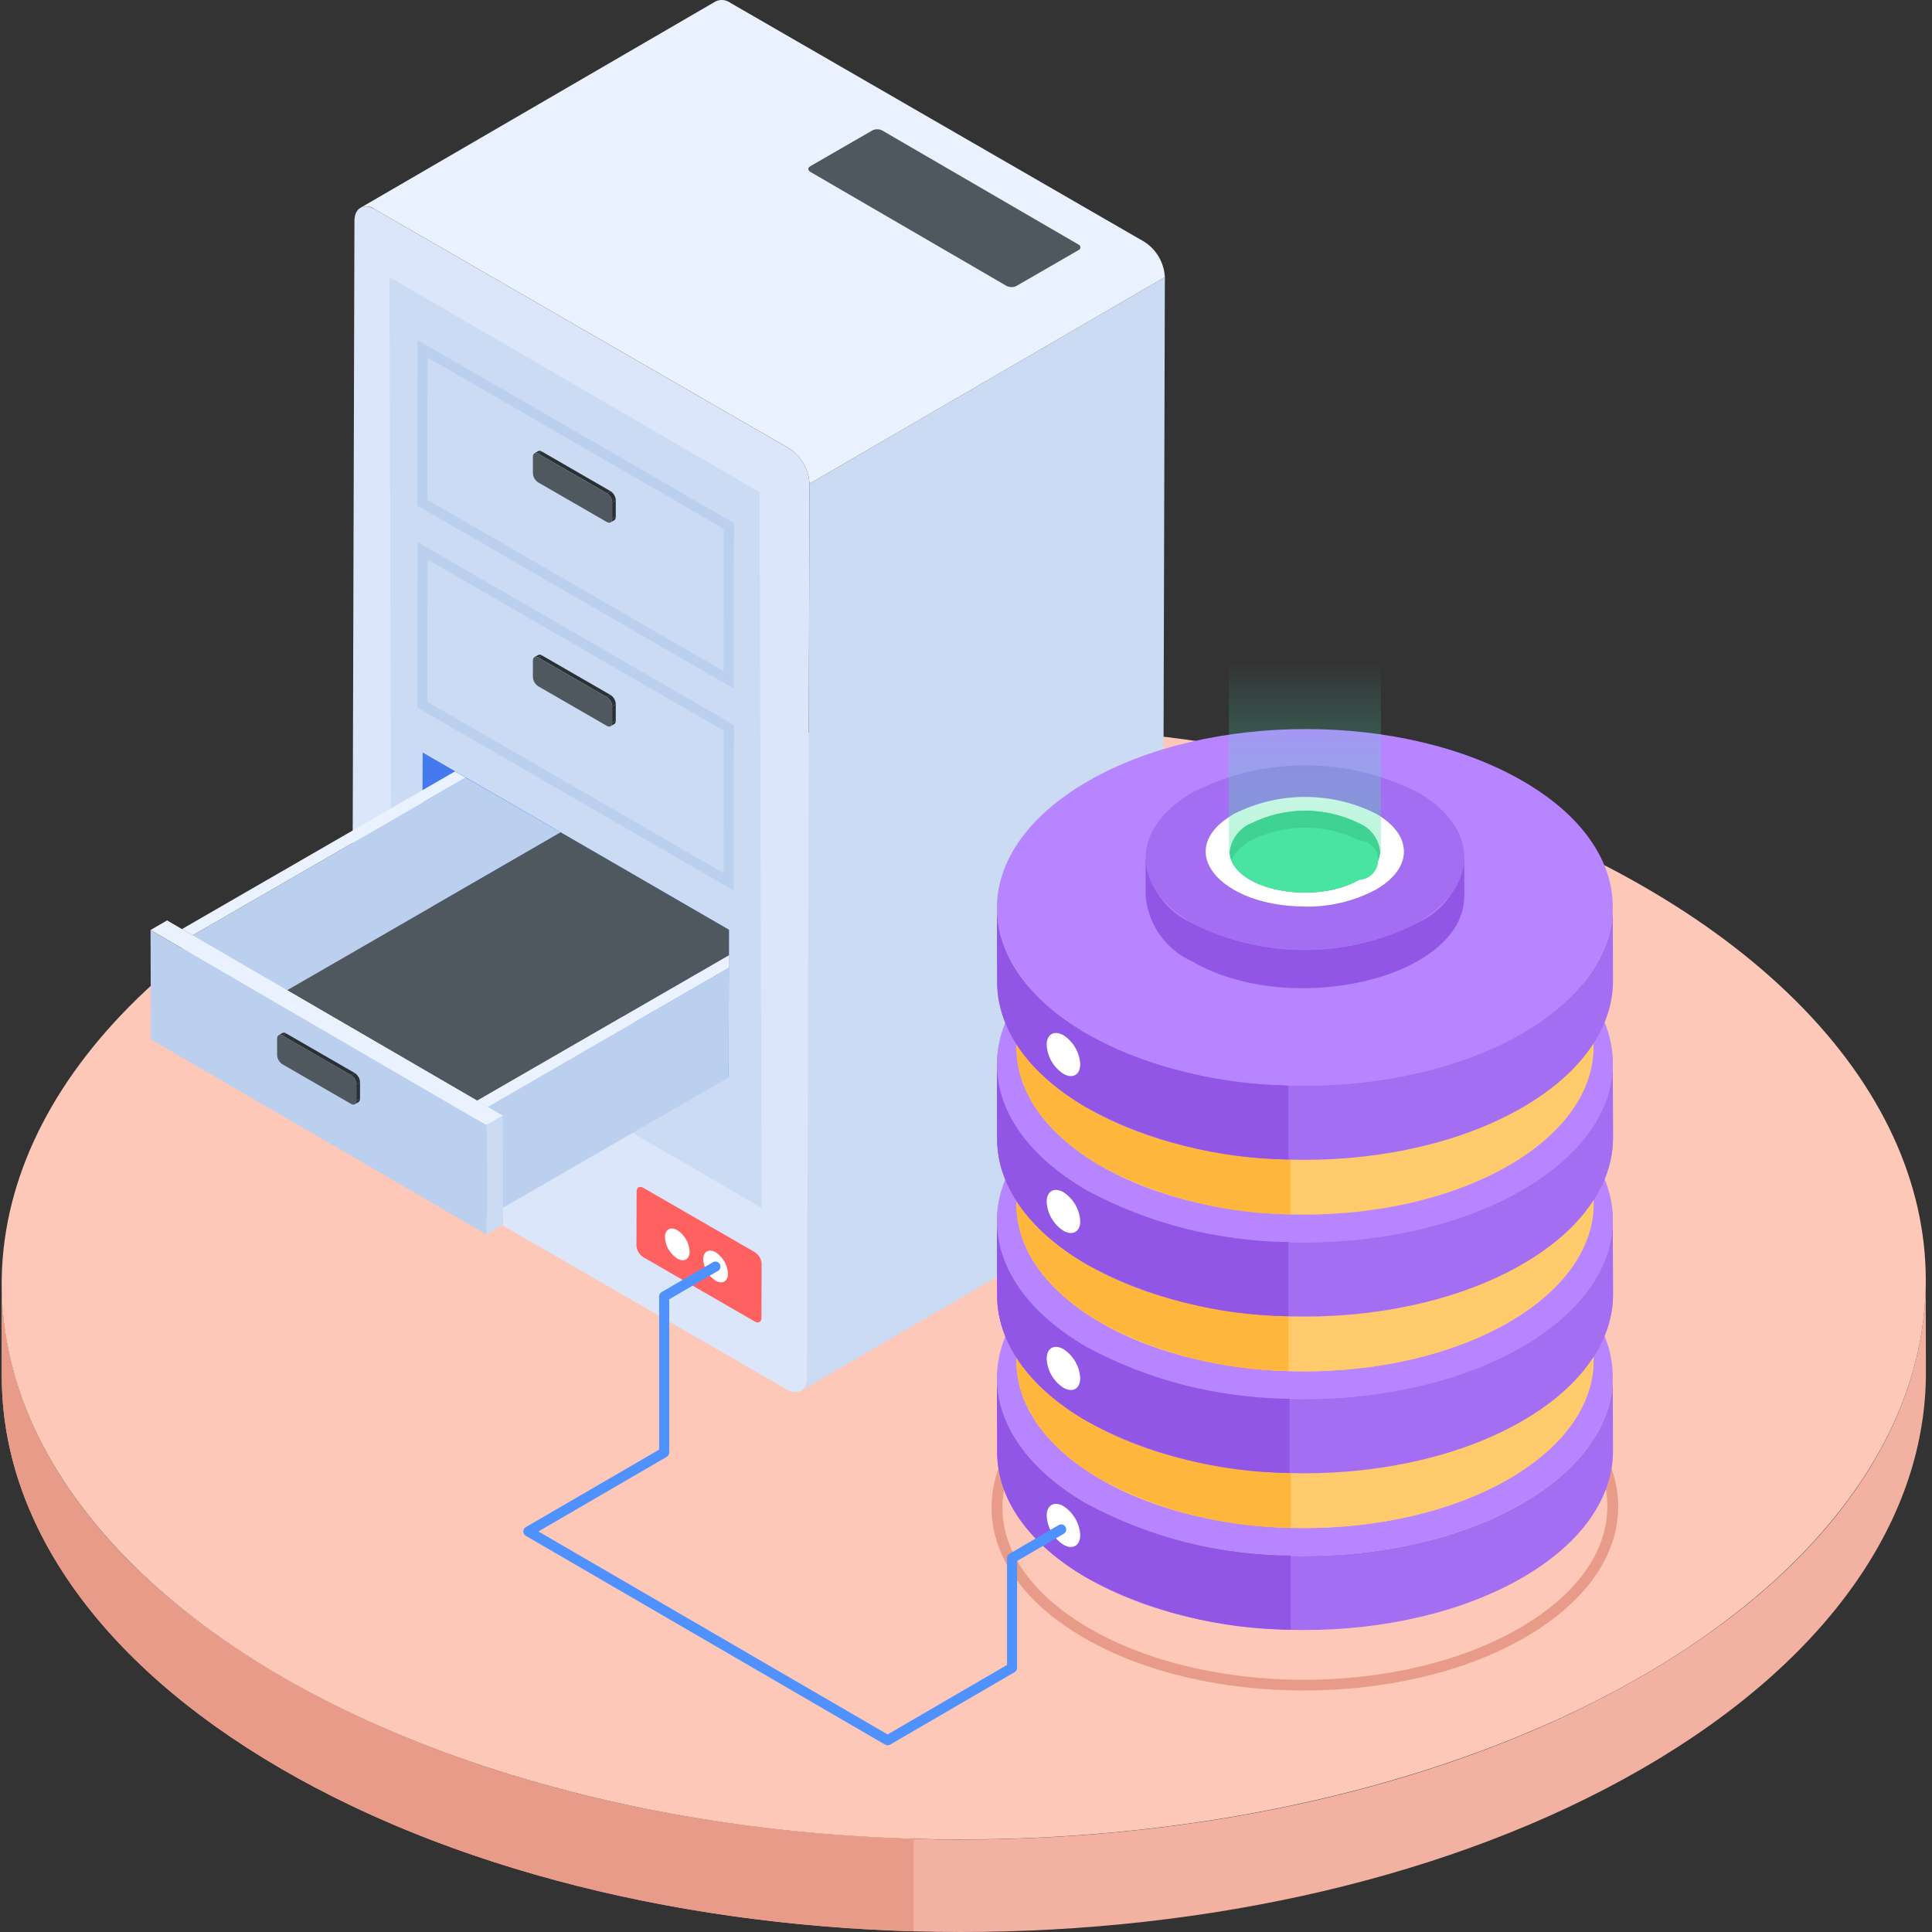 <?xml version="1.0" encoding="UTF-8"?>
<svg width="500px" height="500px" viewBox="0 0 500 500" version="1.1" xmlns="http://www.w3.org/2000/svg" xmlns:xlink="http://www.w3.org/1999/xlink">
    <rect x="0" y="0" width="500" height="500" fill="#333333" stroke="none"/>
    <title>image-500-500</title>
    <defs>
        <linearGradient x1="50%" y1="99.8%" x2="50%" y2="-0.6%" id="linearGradient-1">
            <stop stop-color="#49E4A3" stop-opacity="0.702" offset="31.3%"></stop>
            <stop stop-color="#49E4A5" stop-opacity="0.667" offset="39.5%"></stop>
            <stop stop-color="#4BE7AE" stop-opacity="0.573" offset="52.1%"></stop>
            <stop stop-color="#4EEBBB" stop-opacity="0.416" offset="67.6%"></stop>
            <stop stop-color="#52F1CE" stop-opacity="0.204" offset="85.1%"></stop>
            <stop stop-color="#57F7E0" stop-opacity="0" offset="100%"></stop>
        </linearGradient>
    </defs>
    <g id="Page-1" stroke="none" stroke-width="1" fill="none" fill-rule="evenodd">
        <g id="image-500-500" transform="translate(-0, -0)" fill-rule="nonzero">
            <g id="_10" transform="translate(249.414, 250) scale(-1, 1) translate(-249.414, -250) ">
                <g id="Group_56950" transform="translate(0, 186.873)">
                    <g id="Group_56944" transform="translate(0.406, 144.255)" fill="#F3B2A1">
                        <path d="M497.991,1.437 L497.95,25.395 C497.846,62.056 473.747,98.664 425.608,126.642 C328.736,182.948 171.053,182.948 73.498,126.642 C24.411,98.299 -0.104,61.087 0,23.932 L0.047,0 C-0.057,37.155 24.458,74.368 73.545,102.705 C171.1,159.032 328.746,159.032 425.655,102.705 C473.794,74.711 497.887,38.103 497.991,1.437 Z" id="Path_24062"></path>
                    </g>
                    <g id="Group_56946" transform="translate(262.352, 145.672)" fill="#E99B8A">
                        <path d="M163.725,101.273 C118.34,127.642 59.623,141.663 0,143.329 L0,167.261 C59.608,165.589 118.304,151.569 163.678,125.205 C211.817,97.226 235.915,60.623 236.019,23.958 L236.061,-1.18420441e-12 C235.941,36.686 211.848,73.295 163.725,101.273 Z" id="Path_24063"></path>
                    </g>
                    <g id="Group_56948" fill="#FDC8B8">
                        <ellipse id="Ellipse_429" transform="translate(249.415, 144.962) rotate(-89.828) translate(-249.415, -144.962) " cx="249.415" cy="144.962" rx="144.215" ry="248.982"></ellipse>
                    </g>
                </g>
                <g id="Group_57166" transform="translate(80.039, 0)">
                    <g id="Group_57050" transform="translate(117.325, 0)">
                        <g id="Group_57042">
                            <g id="Group_56959">
                                <g id="Group_56953" transform="translate(0, 71.724)" fill="#CBDBF4">
                                    <path d="M0,0 L0.651,231.374 C0.522,232.704 1.119,234.002 2.213,234.769 L94.18,288.216 C93.085,287.448 92.488,286.151 92.617,284.82 L91.966,53.446 L0,0 Z" id="Path_24064"></path>
                                </g>
                                <g id="Group_56955" fill="#EBF2FF">
                                    <path d="M0,71.724 L91.966,125.171 C92.163,121.472 94.111,118.089 97.211,116.062 L204.442,54.162 C205.53,53.35 206.979,53.21 208.202,53.798 L116.236,0.346 C115.009,-0.224 113.569,-0.082 112.476,0.716 L5.245,62.615 C2.144,64.642 0.196,68.026 0,71.724 Z" id="Path_24065"></path>
                                </g>
                                <g id="Group_56957" transform="translate(91.966, 53.437)" fill="#DBE6FA">
                                    <path d="M5.25,62.63 C2.146,64.646 0.194,68.027 0,71.723 L0.656,303.102 C0.656,306.451 3.026,307.789 5.937,306.128 L113.174,244.218 C116.281,242.197 118.233,238.811 118.424,235.109 L117.768,3.73 C117.768,0.397 115.403,-0.957 112.486,0.72 L5.25,62.63 Z" id="Path_24066"></path>
                                </g>
                            </g>
                            <g id="Group_57040" transform="translate(104.362, 71.724)">
                                <g id="Group_56997">
                                    <g id="Group_56982">
                                        <g id="Group_56968">
                                            <g id="Group_56962" fill="#CBDBF4">
                                                <polygon id="Path_24067" points="96.299 0 95.779 185.208 0 240.868 0.521 55.66"></polygon>
                                            </g>
                                            <g id="Group_56966" transform="translate(7.151, 16.296)" fill="#BBCFEF">
                                                <path d="M0.094,90.159 L0,47.348 L81.878,-1.18420441e-12 L81.972,42.822 L0.094,90.159 Z M2.604,48.842 L2.687,85.654 L79.368,41.317 L79.284,4.505 L2.604,48.842 Z" id="Path_24068"></path>
                                            </g>
                                            <g id="Group_56967" transform="translate(7.151, 68.571)" fill="#BBCFEF">
                                                <path d="M0.094,90.159 L0,47.337 L81.878,-1.18420441e-12 L81.972,42.811 L0.094,90.159 Z M2.604,48.842 L2.687,85.649 L79.368,41.317 L79.284,4.505 L2.604,48.842 Z" id="Path_24069"></path>
                                            </g>
                                        </g>
                                        <g id="Group_56969" transform="translate(8.442, 123.049)" fill="#4F91FF">
                                            <polygon id="Path_24070" points="79.373 39.775 79.373 38.212 0.109 84.044 0 45.848 44.895 19.854 79.269 -1.18420441e-12"></polygon>
                                        </g>
                                        <g id="Group_56970" transform="translate(53.337, 123.059)" fill="#457AEF">
                                            <polygon id="Path_24071" points="34.478 39.765 0 19.854 34.374 1.18420441e-12"></polygon>
                                        </g>
                                        <g id="Group_56979" transform="translate(52.004, 127.913)">
                                            <g id="Group_56971" transform="translate(0, 1.609)" fill="#BBCFEF">
                                                <polygon id="Path_24072" points="95.232 40.801 95.154 69.102 -1.18420441e-12 14.166 24.562 0"></polygon>
                                            </g>
                                            <g id="Group_56973" transform="translate(93.977, 40.801)" fill="#A9B1C1">
                                                <polygon id="Path_24073" points="4.026 0 3.948 28.301 1.182 29.911 1.26 1.609"></polygon>
                                            </g>
                                            <g id="Group_56975" transform="translate(17.557, 85.206)" fill="#A9B1C1">
                                                <polygon id="Path_24074" points="4.031 -1.18420441e-12 3.953 28.301 1.177 29.916 1.255 1.615"></polygon>
                                            </g>
                                            <g id="Group_56977" transform="translate(24.567, 0)" fill="#EBF2FF">
                                                <polygon id="Path_24075" points="73.435 40.801 70.67 42.41 0 1.609 2.766 0"></polygon>
                                            </g>
                                        </g>
                                        <g id="Group_56981" transform="translate(8.453, 143.689)" fill="#4F575F">
                                            <polygon id="Path_24076" points="114.335 40.858 65.144 69.441 0 31.812 0 25.218 43.561 0"></polygon>
                                        </g>
                                    </g>
                                    <g id="Group_56996" transform="translate(8.448, 166.48)">
                                        <g id="Group_56985" transform="translate(0, 9.031)" fill="#EBF2FF">
                                            <polygon id="Path_24077" points="65.144 37.608 62.368 39.223 0.026 3.229 -1.18420441e-12 0"></polygon>
                                        </g>
                                        <g id="Group_56987" transform="translate(0.026, 12.26)" fill="#BBCFEF">
                                            <polygon id="Path_24078" points="62.342 35.994 62.264 64.295 0.078 28.39 0 0"></polygon>
                                        </g>
                                        <g id="Group_56995" transform="translate(58.019, 0)">
                                            <g id="Group_56989" transform="translate(0.5, 0)" fill="#EBF2FF">
                                                <polygon id="Path_24079" points="91.175 2.474 4.286 52.993 1.18420441e-12 50.519 86.888 0"></polygon>
                                            </g>
                                            <g id="Group_56991" transform="translate(4.703, 2.474)" fill="#BBCFEF">
                                                <polygon id="Path_24080" points="86.971 0 86.888 28.301 0 78.821 0.078 50.519"></polygon>
                                            </g>
                                            <g id="Group_56993" transform="translate(-0, 50.493)" fill="#CBDBF4">
                                                <polygon id="Path_24081" points="4.786 2.474 4.708 30.775 0.422 28.301 0.5 -1.18420441e-12"></polygon>
                                            </g>
                                        </g>
                                    </g>
                                </g>
                                <g id="Group_57010" transform="translate(35.608, 42.709)">
                                    <g id="Group_56998" transform="translate(19.609, 0)" fill="#2A3134">
                                        <path d="M2.62,2.326 L3.568,2.878 C3.25,2.73 2.877,2.766 2.594,2.972 L1.641,2.42 C1.926,2.214 2.3,2.178 2.62,2.326 Z" id="Path_24082"></path>
                                    </g>
                                    <g id="Group_57000" transform="translate(0.198, 17.44)" fill="#2A3134">
                                        <path d="M3.281,3.323 C2.651,2.854 1.932,2.87 1.927,1.885 L2.88,2.437 C2.844,2.783 2.998,3.122 3.281,3.323 L3.281,3.323 Z" id="Path_24083"></path>
                                    </g>
                                    <g id="Group_57002" transform="translate(0, 14.87)" fill="#2A3134">
                                        <polygon id="Path_24084" points="3.078 5.008 2.13 4.456 2.13 0.201 3.078 0.753"></polygon>
                                    </g>
                                    <g id="Group_57004" transform="translate(3.489, 2.425)" fill="#2A3134">
                                        <polygon id="Path_24085" points="0.948 10.807 0 10.255 17.765 -1.18420441e-12 18.713 0.552"></polygon>
                                    </g>
                                    <g id="Group_57006" transform="translate(0.672, 11.545)" fill="#2A3134">
                                        <path d="M2.391,4.078 L1.443,3.526 C1.488,2.554 1.998,1.663 2.812,1.13 L3.766,1.687 C2.95,2.218 2.439,3.107 2.391,4.078 Z" id="Path_24086"></path>
                                    </g>
                                    <g id="Group_57008" transform="translate(3.068, 2.785)" fill="#4F575F">
                                        <path d="M19.135,0.187 C19.895,-0.25 20.51,0.104 20.515,0.994 L20.515,5.244 C20.467,6.212 19.958,7.097 19.145,7.624 L1.38,17.879 C0.62,18.322 0,17.968 0,17.093 L0,12.838 C0.048,11.867 0.56,10.977 1.375,10.447 L19.135,0.187 Z" id="Path_24087"></path>
                                    </g>
                                </g>
                                <g id="Group_57024" transform="translate(35.608, 95.468)">
                                    <g id="Group_57012" transform="translate(19.609, 0)" fill="#2A3134">
                                        <path d="M2.62,2.326 L3.568,2.878 C3.25,2.73 2.877,2.766 2.594,2.972 L1.641,2.42 C1.926,2.214 2.3,2.178 2.62,2.326 Z" id="Path_24088"></path>
                                    </g>
                                    <g id="Group_57014" transform="translate(0.198, 17.433)" fill="#2A3134">
                                        <path d="M3.281,3.32 C2.651,2.851 1.932,2.872 1.927,1.888 L2.88,2.44 C2.843,2.785 2.997,3.122 3.281,3.32 L3.281,3.32 Z" id="Path_24089"></path>
                                    </g>
                                    <g id="Group_57016" transform="translate(0, 14.865)" fill="#2A3134">
                                        <polygon id="Path_24090" points="3.078 5.008 2.13 4.456 2.13 0.201 3.078 0.753"></polygon>
                                    </g>
                                    <g id="Group_57018" transform="translate(3.489, 2.415)" fill="#2A3134">
                                        <polygon id="Path_24091" points="0.948 10.807 0 10.255 17.765 0 18.713 0.552"></polygon>
                                    </g>
                                    <g id="Group_57020" transform="translate(0.672, 11.54)" fill="#2A3134">
                                        <path d="M2.391,4.078 L1.443,3.526 C1.486,2.553 1.996,1.661 2.812,1.13 L3.766,1.682 C2.95,2.215 2.439,3.105 2.391,4.078 Z" id="Path_24092"></path>
                                    </g>
                                    <g id="Group_57022" transform="translate(3.068, 2.779)" fill="#4F575F">
                                        <path d="M19.135,0.188 C19.895,-0.249 20.51,0.1 20.515,0.99 L20.515,5.245 C20.465,6.212 19.956,7.097 19.145,7.625 L1.38,17.88 C0.62,18.318 0,17.964 0,17.094 L0,12.839 C0.048,11.866 0.56,10.976 1.375,10.443 L19.135,0.188 Z" id="Path_24093"></path>
                                    </g>
                                </g>
                                <g id="Group_57038" transform="translate(101.804, 193.296)">
                                    <g id="Group_57026" transform="translate(19.609, 0)" fill="#2A3134">
                                        <path d="M2.615,2.324 L3.568,2.876 C3.248,2.727 2.872,2.765 2.588,2.975 L1.641,2.423 C1.922,2.213 2.296,2.175 2.615,2.324 L2.615,2.324 Z" id="Path_24094"></path>
                                    </g>
                                    <g id="Group_57028" transform="translate(0.195, 17.438)" fill="#2A3134">
                                        <path d="M3.284,3.323 L2.33,2.771 C2.048,2.569 1.895,2.231 1.929,1.885 L2.883,2.437 C2.846,2.783 2.999,3.122 3.284,3.323 Z" id="Path_24095"></path>
                                    </g>
                                    <g id="Group_57030" transform="translate(0, 14.867)" fill="#2A3134">
                                        <polygon id="Path_24096" points="3.078 5.008 2.13 4.456 2.13 0.201 3.078 0.753"></polygon>
                                    </g>
                                    <g id="Group_57032" transform="translate(3.489, 2.423)" fill="#2A3134">
                                        <polygon id="Path_24097" points="0.948 10.807 0 10.255 17.765 -1.18420441e-12 18.713 0.552"></polygon>
                                    </g>
                                    <g id="Group_57034" transform="translate(0.672, 11.547)" fill="#2A3134">
                                        <path d="M2.391,4.078 L1.443,3.526 C1.486,2.553 1.996,1.661 2.812,1.13 L3.766,1.682 C2.95,2.215 2.439,3.105 2.391,4.078 L2.391,4.078 Z" id="Path_24098"></path>
                                    </g>
                                    <g id="Group_57036" transform="translate(3.068, 2.784)" fill="#4F575F">
                                        <path d="M19.13,0.19 C19.89,-0.252 20.51,0.102 20.515,0.993 L20.515,5.248 C20.467,6.215 19.955,7.099 19.14,7.623 L1.38,17.883 C0.62,18.32 0,17.966 0,17.091 L0,12.841 C0.048,11.868 0.56,10.978 1.375,10.445 L19.13,0.19 Z" id="Path_24099"></path>
                                    </g>
                                </g>
                            </g>
                        </g>
                        <g id="Group_57048" transform="translate(104.356, 307.17)" fill="#FF6161">
                            <path d="M30.609,0.241 C31.572,-0.317 32.348,0.126 32.353,1.235 L32.395,15.167 C32.331,16.387 31.686,17.503 30.661,18.167 L1.781,34.833 C0.823,35.391 0.042,34.948 0.042,33.844 L-1.18420441e-12,19.907 C0.066,18.687 0.71,17.572 1.734,16.907 L30.609,0.241 Z" id="Path_24100"></path>
                        </g>
                    </g>
                    <g id="Group_57051" transform="translate(139.189, 33.453)" fill="#4F575F">
                        <path d="M69.872,9.548 C70.581,9.954 70.612,10.59 69.872,11.038 L19.119,40.532 C18.301,40.952 17.332,40.952 16.515,40.532 L0.531,31.303 C0.213,31.192 0,30.892 0,30.555 C0,30.219 0.213,29.919 0.531,29.808 L51.284,0.314 C52.093,-0.105 53.054,-0.105 53.862,0.314 L69.872,9.548 Z" id="Path_24101"></path>
                    </g>
                    <g id="Group_57164" transform="translate(0, 172.029)">
                        <g id="Group_57158" transform="translate(0, 16.649)">
                            <g id="Group_57145">
                                <g id="Group_57053" transform="translate(0, 153.789)" fill="#E99B8A">
                                    <path d="M24.218,81.367 C8.594,72.357 0.016,60.3 0,47.405 C0,34.598 8.453,22.619 23.848,13.671 C55.217,-4.557 106.408,-4.557 137.949,13.671 C153.574,22.682 162.167,34.739 162.183,47.634 C162.183,60.446 153.725,72.43 138.314,81.383 C107.007,99.57 55.827,99.612 24.218,81.367 Z M25.26,16.104 C10.76,24.525 2.792,35.64 2.807,47.405 C2.807,59.248 10.927,70.446 25.619,78.93 C56.405,96.711 106.32,96.7 136.892,78.93 C151.397,70.498 159.381,59.379 159.365,47.613 C159.35,35.848 151.241,24.567 136.543,16.083 L136.543,16.083 C105.825,-1.651 55.899,-1.698 25.265,16.109 L25.26,16.104 Z" id="Path_24102"></path>
                                </g>
                                <g id="Group_57143" transform="translate(1.349, 0)">
                                    <g id="Group_57059" transform="translate(0, 121.683)">
                                        <g id="Group_57055" transform="translate(0, 45.928)" fill="#A46EF2">
                                            <path d="M159.428,0.437 L159.371,19.624 C159.339,31.364 151.621,43.061 136.199,52.045 C105.195,70.061 54.754,70.071 23.52,52.045 C7.812,42.973 -0.031,31.072 0,19.187 L0.057,0 C0.021,11.885 7.87,23.786 23.572,32.853 C54.821,50.889 105.252,50.879 136.257,32.853 C151.673,23.895 159.397,12.182 159.428,0.437 Z" id="Path_24103"></path>
                                        </g>
                                        <g id="Group_57057" transform="translate(0.05, 0)" fill="#B785FF">
                                            <path d="M135.852,13.502 C167.101,31.533 167.237,60.751 136.206,78.787 C105.176,96.823 54.755,96.812 23.522,78.787 C-7.712,60.761 -7.847,31.543 23.157,13.528 C54.162,-4.487 104.629,-4.523 135.852,13.502 Z" id="Path_24104"></path>
                                        </g>
                                    </g>
                                    <g id="Group_57072" transform="translate(0, 81.117)">
                                        <g id="Group_57062" transform="translate(5.015, 64.229)" fill="#FFCA6C">
                                            <path d="M149.397,0.411 L149.345,18.39 C149.314,29.395 142.053,40.379 127.632,48.775 C98.575,65.66 51.306,65.665 22.041,48.775 C7.318,40.275 -0.031,29.119 0,17.984 L0.052,0 C0.021,11.14 7.37,22.296 22.088,30.791 C51.358,47.691 98.648,47.686 127.684,30.791 C142.131,22.395 149.366,11.411 149.397,0.411 Z" id="Path_24105"></path>
                                        </g>
                                        <g id="Group_57070">
                                            <g id="Group_57066" transform="translate(0, 45.933)" fill="#A46EF2">
                                                <path d="M159.428,0.437 L159.371,19.624 C159.339,31.364 151.621,43.087 136.199,52.045 C105.195,70.066 54.754,70.071 23.52,52.045 C7.812,42.978 -0.031,31.072 0,19.187 L0.057,0 C0.021,11.885 7.87,23.791 23.572,32.858 C54.821,50.889 105.252,50.884 136.257,32.858 C151.673,23.9 159.397,12.177 159.428,0.437 Z" id="Path_24106"></path>
                                            </g>
                                            <g id="Group_57068" transform="translate(0.05, 0)" fill="#B785FF">
                                                <path d="M135.852,13.507 C167.101,31.543 167.237,60.761 136.206,78.791 C105.176,96.822 54.755,96.817 23.522,78.791 C-7.712,60.766 -7.847,31.548 23.157,13.528 C54.162,-4.493 104.629,-4.519 135.852,13.507 Z" id="Path_24107"></path>
                                            </g>
                                        </g>
                                    </g>
                                    <g id="Group_57087" transform="translate(0, 81.117)">
                                        <g id="Group_57073" transform="translate(5.015, 64.229)" fill="#FFCA6C">
                                            <path d="M149.397,0.411 L149.345,18.39 C149.314,29.395 142.053,40.379 127.632,48.775 C98.575,65.66 51.306,65.665 22.041,48.775 C7.318,40.275 -0.031,29.119 0,17.984 L0.052,0 C0.021,11.14 7.37,22.296 22.088,30.791 C51.358,47.691 98.648,47.686 127.684,30.791 C142.131,22.395 149.366,11.411 149.397,0.411 Z" id="Path_24108"></path>
                                        </g>
                                        <g id="Group_57077" transform="translate(83.388, 64.646)" fill="#FFB63C">
                                            <path d="M49.327,30.385 C34.157,38.538 17.222,42.852 0,42.952 L0,60.931 C17.204,60.824 34.121,56.509 49.275,48.363 C63.722,39.968 70.956,28.984 70.988,17.979 L71.04,0 C70.993,10.994 63.759,21.979 49.327,30.385 Z" id="Path_24109"></path>
                                        </g>
                                        <g id="Group_57085">
                                            <g id="Group_57081" transform="translate(0, 45.933)" fill="#A46EF2">
                                                <path d="M159.428,0.437 L159.371,19.624 C159.339,31.364 151.621,43.087 136.199,52.045 C105.195,70.066 54.754,70.071 23.52,52.045 C7.812,42.978 -0.031,31.072 0,19.187 L0.057,0 C0.021,11.885 7.87,23.791 23.572,32.858 C54.821,50.889 105.252,50.884 136.257,32.858 C151.673,23.9 159.397,12.177 159.428,0.437 Z" id="Path_24110"></path>
                                            </g>
                                            <g id="Group_57083" transform="translate(0.05, 0)" fill="#B785FF">
                                                <path d="M135.852,13.507 C167.101,31.543 167.237,60.761 136.206,78.791 C105.176,96.822 54.755,96.817 23.522,78.791 C-7.712,60.766 -7.847,31.548 23.157,13.528 C54.162,-4.493 104.629,-4.519 135.852,13.507 Z" id="Path_24111"></path>
                                            </g>
                                        </g>
                                    </g>
                                    <g id="Group_57098" transform="translate(0, 40.568)">
                                        <g id="Group_57088" transform="translate(5.015, 64.223)" fill="#FFCA6C">
                                            <path d="M149.397,0.411 L149.345,18.39 C149.314,29.39 142.053,40.374 127.632,48.769 C98.575,65.654 51.306,65.665 22.041,48.769 C7.318,40.27 -0.031,29.119 0,17.979 L0.052,0 C0.021,11.135 7.37,22.291 22.088,30.791 C51.358,47.691 98.648,47.681 127.684,30.791 C142.131,22.4 149.366,11.411 149.397,0.411 Z" id="Path_24112"></path>
                                        </g>
                                        <g id="Group_57096" transform="translate(0, 0)">
                                            <g id="Group_57092" transform="translate(0, 45.932)" fill="#A46EF2">
                                                <path d="M159.428,0.432 L159.371,19.619 C159.339,31.358 151.621,43.056 136.199,52.04 C105.195,70.055 54.754,70.066 23.52,52.04 C7.812,42.973 -0.031,31.072 0,19.187 L0.057,0 C0.021,11.885 7.87,23.786 23.572,32.853 C54.821,50.889 105.252,50.879 136.257,32.853 C151.673,23.89 159.397,12.172 159.428,0.432 Z" id="Path_24113"></path>
                                            </g>
                                            <g id="Group_57094" transform="translate(0.05, 0)" fill="#B785FF">
                                                <path d="M135.852,13.5 C167.101,31.531 167.237,60.749 136.206,78.785 C105.176,96.821 54.755,96.81 23.522,78.785 C-7.712,60.759 -7.847,31.541 23.157,13.526 C54.162,-4.489 104.629,-4.52 135.852,13.5 Z" id="Path_24114"></path>
                                            </g>
                                        </g>
                                    </g>
                                    <g id="Group_57113" transform="translate(0, 40.568)">
                                        <g id="Group_57099" transform="translate(5.015, 64.223)" fill="#FFCA6C">
                                            <path d="M149.397,0.411 L149.345,18.39 C149.314,29.39 142.053,40.374 127.632,48.769 C98.575,65.654 51.306,65.665 22.041,48.769 C7.318,40.27 -0.031,29.119 0,17.979 L0.052,0 C0.021,11.135 7.37,22.291 22.088,30.791 C51.358,47.691 98.648,47.681 127.684,30.791 C142.131,22.4 149.366,11.411 149.397,0.411 Z" id="Path_24115"></path>
                                        </g>
                                        <g id="Group_57103" transform="translate(83.977, 64.634)" fill="#FFB63C">
                                            <path d="M48.738,30.379 C33.748,38.448 17.023,42.757 0,42.936 L0,60.915 C17.005,60.728 33.712,56.419 48.686,48.358 C63.134,39.962 70.368,28.978 70.399,17.979 L70.451,-1.18420441e-12 C70.404,11 63.17,21.989 48.738,30.379 Z" id="Path_24116"></path>
                                        </g>
                                        <g id="Group_57111" transform="translate(0, 0)">
                                            <g id="Group_57107" transform="translate(0, 45.932)" fill="#A46EF2">
                                                <path d="M159.428,0.432 L159.371,19.619 C159.339,31.358 151.621,43.056 136.199,52.04 C105.195,70.055 54.754,70.066 23.52,52.04 C7.812,42.973 -0.031,31.072 0,19.187 L0.057,0 C0.021,11.885 7.87,23.786 23.572,32.853 C54.821,50.889 105.252,50.879 136.257,32.853 C151.673,23.89 159.397,12.172 159.428,0.432 Z" id="Path_24117"></path>
                                            </g>
                                            <g id="Group_57109" transform="translate(0.05, 0)" fill="#B785FF">
                                                <path d="M135.852,13.5 C167.101,31.531 167.237,60.749 136.206,78.785 C105.176,96.821 54.755,96.81 23.522,78.785 C-7.712,60.759 -7.847,31.541 23.157,13.526 C54.162,-4.489 104.629,-4.52 135.852,13.5 Z" id="Path_24118"></path>
                                            </g>
                                        </g>
                                    </g>
                                    <g id="Group_57136">
                                        <g id="Group_57114" transform="translate(5.015, 64.229)" fill="#FFCA6C">
                                            <path d="M149.397,0.411 L149.345,18.39 C149.314,29.395 142.053,40.379 127.632,48.775 C98.575,65.66 51.306,65.665 22.041,48.775 C7.318,40.275 -0.031,29.119 0,17.984 L0.052,0 C0.021,11.14 7.37,22.296 22.088,30.791 C51.358,47.691 98.648,47.686 127.684,30.791 C142.131,22.395 149.366,11.401 149.397,0.411 Z" id="Path_24119"></path>
                                        </g>
                                        <g id="Group_57118" transform="translate(83.482, 64.641)" fill="#FFB63C">
                                            <path d="M49.233,30.385 C34.091,38.522 17.19,42.836 0,42.952 L0,60.931 C17.173,60.81 34.056,56.496 49.181,48.363 C63.628,39.968 70.863,28.984 70.894,17.979 L70.946,1.18420441e-12 C70.899,10.989 63.665,21.984 49.233,30.385 Z" id="Path_24120"></path>
                                        </g>
                                        <g id="Group_57134">
                                            <g id="Group_57122" transform="translate(0, 45.933)" fill="#A46EF2">
                                                <path d="M159.428,0.437 L159.371,19.624 C159.339,31.364 151.621,43.087 136.199,52.045 C105.195,70.066 54.754,70.071 23.52,52.045 C7.812,42.978 -0.031,31.072 0,19.187 L0.057,-1.18420441e-12 C0.021,11.885 7.87,23.791 23.572,32.858 C54.821,50.889 105.252,50.884 136.257,32.858 C151.673,23.9 159.397,12.177 159.428,0.437 Z" id="Path_24121"></path>
                                            </g>
                                            <g id="Group_57124" transform="translate(83.446, 168.049)" fill="#9156E5">
                                                <path d="M52.811,32.421 C36.57,41.148 18.437,45.757 0,45.842 L0,65.024 C18.417,64.934 36.531,60.328 52.754,51.608 C68.175,42.645 75.894,30.926 75.93,19.187 L75.982,0 C75.951,11.744 68.227,23.458 52.811,32.421 Z" id="Path_24122"></path>
                                            </g>
                                            <g id="Group_57126" transform="translate(83.716, 127.488)" fill="#9156E5">
                                                <path d="M52.54,32.421 C36.382,41.109 18.345,45.715 0,45.837 L0,65.019 C18.326,64.892 36.343,60.288 52.483,51.608 C67.904,42.65 75.623,30.926 75.659,19.187 L75.711,0 C75.68,11.739 67.956,23.463 52.54,32.421 Z" id="Path_24123"></path>
                                            </g>
                                            <g id="Group_57128" transform="translate(83.993, 86.932)" fill="#9156E5">
                                                <path d="M52.264,32.421 C36.189,41.065 18.251,45.666 0,45.827 L0,65.009 C18.232,64.844 36.15,60.245 52.207,51.608 C67.628,42.645 75.347,30.926 75.383,19.187 L75.435,0 C75.404,11.739 67.68,23.458 52.264,32.421 Z" id="Path_24124"></path>
                                            </g>
                                            <g id="Group_57130" transform="translate(83.993, 46.37)" fill="#9156E5">
                                                <path d="M52.264,32.421 C36.19,41.067 18.251,45.668 0,45.827 L0,65.014 C18.232,64.847 36.15,60.246 52.207,51.608 C67.628,42.65 75.347,30.926 75.383,19.187 L75.435,0 C75.404,11.739 67.68,23.463 52.264,32.421 Z" id="Path_24125"></path>
                                            </g>
                                            <g id="Group_57132" transform="translate(0.05, 0)" fill="#B785FF">
                                                <path d="M135.852,13.507 C167.101,31.543 167.237,60.761 136.206,78.791 C105.176,96.822 54.755,96.817 23.522,78.791 C-7.712,60.766 -7.847,31.548 23.157,13.528 C54.162,-4.493 104.629,-4.519 135.852,13.507 Z" id="Path_24126"></path>
                                            </g>
                                        </g>
                                    </g>
                                    <g id="Group_57141" transform="translate(38.473, 9.396)">
                                        <g id="Group_57137" transform="translate(0, 23.776)" fill="#9156E5">
                                            <path d="M82.498,0.229 L82.472,10.156 C81.789,17.497 77.214,23.906 70.493,26.937 C44.863,41.832 -0.062,31.291 0,9.927 L0.026,0 C0.698,7.457 5.356,13.964 12.198,17.005 C30.522,26.334 52.205,26.334 70.529,17.005 C77.244,13.971 81.814,7.566 82.498,0.229 Z" id="Path_24127"></path>
                                        </g>
                                        <g id="Group_57139" transform="translate(0.011, 0)" fill="#A46EF2">
                                            <path d="M70.31,6.996 C86.455,16.329 86.554,31.474 70.498,40.786 C52.173,50.116 30.491,50.116 12.166,40.786 C-3.979,31.459 -4.068,16.308 11.978,7.006 C30.3,-2.332 51.985,-2.336 70.31,6.996 L70.31,6.996 Z" id="Path_24128"></path>
                                        </g>
                                    </g>
                                </g>
                            </g>
                            <g id="Group_57146" transform="translate(139.225, 78.649)" fill="#FFFFFF">
                                <path d="M8.687,3.069 C8.533,6.119 6.923,8.91 4.359,10.569 C1.974,11.949 -1.18420441e-12,10.85 -1.18420441e-12,8.09 C0.167,5.045 1.775,2.262 4.328,0.595 C6.745,-0.785 8.687,0.314 8.687,3.069 Z" id="Path_24129"></path>
                            </g>
                            <g id="Group_57148" transform="translate(139.225, 119.272)" fill="#FFFFFF">
                                <path d="M8.687,3.07 C8.535,6.119 6.924,8.909 4.359,10.565 C1.974,11.945 -1.18420441e-12,10.851 -1.18420441e-12,8.091 C0.167,5.046 1.775,2.263 4.328,0.596 C6.745,-0.784 8.687,0.31 8.687,3.07 Z" id="Path_24130"></path>
                            </g>
                            <g id="Group_57150" transform="translate(139.225, 159.892)" fill="#FFFFFF">
                                <path d="M8.687,3.074 C8.533,6.123 6.923,8.912 4.359,10.569 C1.974,11.949 -1.18420441e-12,10.855 -1.18420441e-12,8.095 C0.167,5.049 1.774,2.264 4.328,0.595 C6.745,-0.785 8.687,0.314 8.687,3.074 Z" id="Path_24131"></path>
                            </g>
                            <g id="Group_57152" transform="translate(139.225, 200.516)" fill="#FFFFFF">
                                <path d="M8.687,3.074 C8.533,6.123 6.923,8.912 4.359,10.569 C1.974,11.949 0,10.85 0,8.09 C0.168,5.045 1.775,2.263 4.328,0.595 C6.745,-0.785 8.687,0.314 8.687,3.074 Z" id="Path_24132"></path>
                            </g>
                            <g id="Group_57154" transform="translate(230.389, 134.982)" fill="#FFFFFF">
                                <path d="M6.396,2.261 C6.282,4.505 5.096,6.558 3.208,7.777 C1.458,8.792 0,7.985 0,5.954 C0.124,3.713 1.308,1.665 3.187,0.438 C4.963,-0.577 6.396,0.23 6.396,2.261 Z" id="Path_24133"></path>
                            </g>
                            <g id="Group_57156" transform="translate(240.306, 129.258)" fill="#FFFFFF">
                                <path d="M6.39,2.261 C6.279,4.505 5.095,6.557 3.208,7.777 C1.453,8.792 -1.18420441e-12,7.985 -1.18420441e-12,5.954 C0.122,3.714 1.304,1.665 3.182,0.438 C4.958,-0.577 6.39,0.23 6.39,2.261 Z" id="Path_24134"></path>
                            </g>
                        </g>
                        <g id="Group_57163" transform="translate(55.454, 0)">
                            <g id="Group_57159" transform="translate(0, 34.214)" fill="#FFFFFF">
                                <path d="M25.721,28.378 C19.288,28.517 12.927,27.001 7.248,23.977 C-2.278,18.493 -2.512,9.993 7.128,4.394 C18.716,-1.465 32.399,-1.465 43.986,4.394 C60.288,13.821 47.231,28.352 25.721,28.352" id="Path_24135"></path>
                            </g>
                            <g id="Group_57160" transform="translate(6.165, 37.787)" fill="#49E4A3">
                                <path d="M38.916,10.649 C38.916,20.024 17.713,24.836 5.505,17.909 C2.483,16.632 0.381,13.829 0,10.571 C0.359,7.341 2.428,4.555 5.417,3.279 C14.232,-1.093 24.585,-1.093 33.4,3.279 C36.432,4.562 38.54,7.378 38.916,10.649 Z" id="Path_24136"></path>
                            </g>
                            <g id="Group_57161" transform="translate(6.165, 37.782)" fill="#39C988">
                                <path d="M38.916,10.654 C38.914,11.406 38.767,12.15 38.483,12.847 C35.16,21.18 16.203,24.003 5.51,17.914 C3.283,16.819 1.494,14.999 0.437,12.753 C0.149,12.062 0,11.32 0,10.571 C0.359,7.341 2.428,4.555 5.417,3.279 C14.23,-1.093 24.581,-1.093 33.395,3.279 C36.429,4.564 38.538,7.381 38.916,10.654 Z" id="Path_24137"></path>
                            </g>
                            <g id="Group_57162" transform="translate(6.665, 42.167)" fill="#49E4A3">
                                <path d="M37.983,8.446 C34.66,16.779 15.703,19.602 5.01,13.513 C2.244,13.454 0.026,11.208 0,8.442 C-0.025,5.675 2.152,3.389 4.916,3.279 C13.73,-1.093 24.081,-1.093 32.895,3.279 C35.123,4.381 36.915,6.201 37.983,8.446 Z" id="Path_24138"></path>
                            </g>
                            <path d="M5.951,0 L5.951,47.618 C6.28,51.139 8.482,54.209 11.711,55.649 C23.825,62.639 45.299,57.847 45.299,47.618 L45.299,0 L5.951,0 Z" id="Path_24139" fill="url(#linearGradient-1)" opacity="0.5"></path>
                        </g>
                    </g>
                    <g id="Group_57165" transform="translate(142.847, 326.487)" fill="#4F91FF">
                        <path d="M45.575,125.018 L13.368,106.269 C12.969,106.037 12.723,105.611 12.722,105.149 L12.722,77.494 L0.644,70.452 C0.026,70.09 -0.184,69.296 0.175,68.676 C0.345,68.373 0.631,68.152 0.967,68.064 C1.302,67.976 1.66,68.027 1.957,68.207 L14.68,75.624 C15.079,75.856 15.325,76.282 15.326,76.744 L15.326,104.399 L46.231,122.383 L136.604,69.853 L103.391,50.541 C102.991,50.308 102.745,49.879 102.746,49.416 L102.746,9.766 L90.09,2.402 C89.499,2.027 89.31,1.253 89.661,0.648 C90.012,0.043 90.779,-0.176 91.397,0.152 L104.704,7.897 C105.104,8.13 105.35,8.558 105.35,9.021 L105.35,48.671 L139.922,68.77 C140.322,69.037 140.544,69.501 140.5,69.98 C140.457,70.459 140.155,70.876 139.713,71.067 L46.888,125.013 C46.483,125.252 45.981,125.254 45.575,125.018 Z" id="Path_24140"></path>
                    </g>
                </g>
            </g>
        </g>
    </g>
</svg>